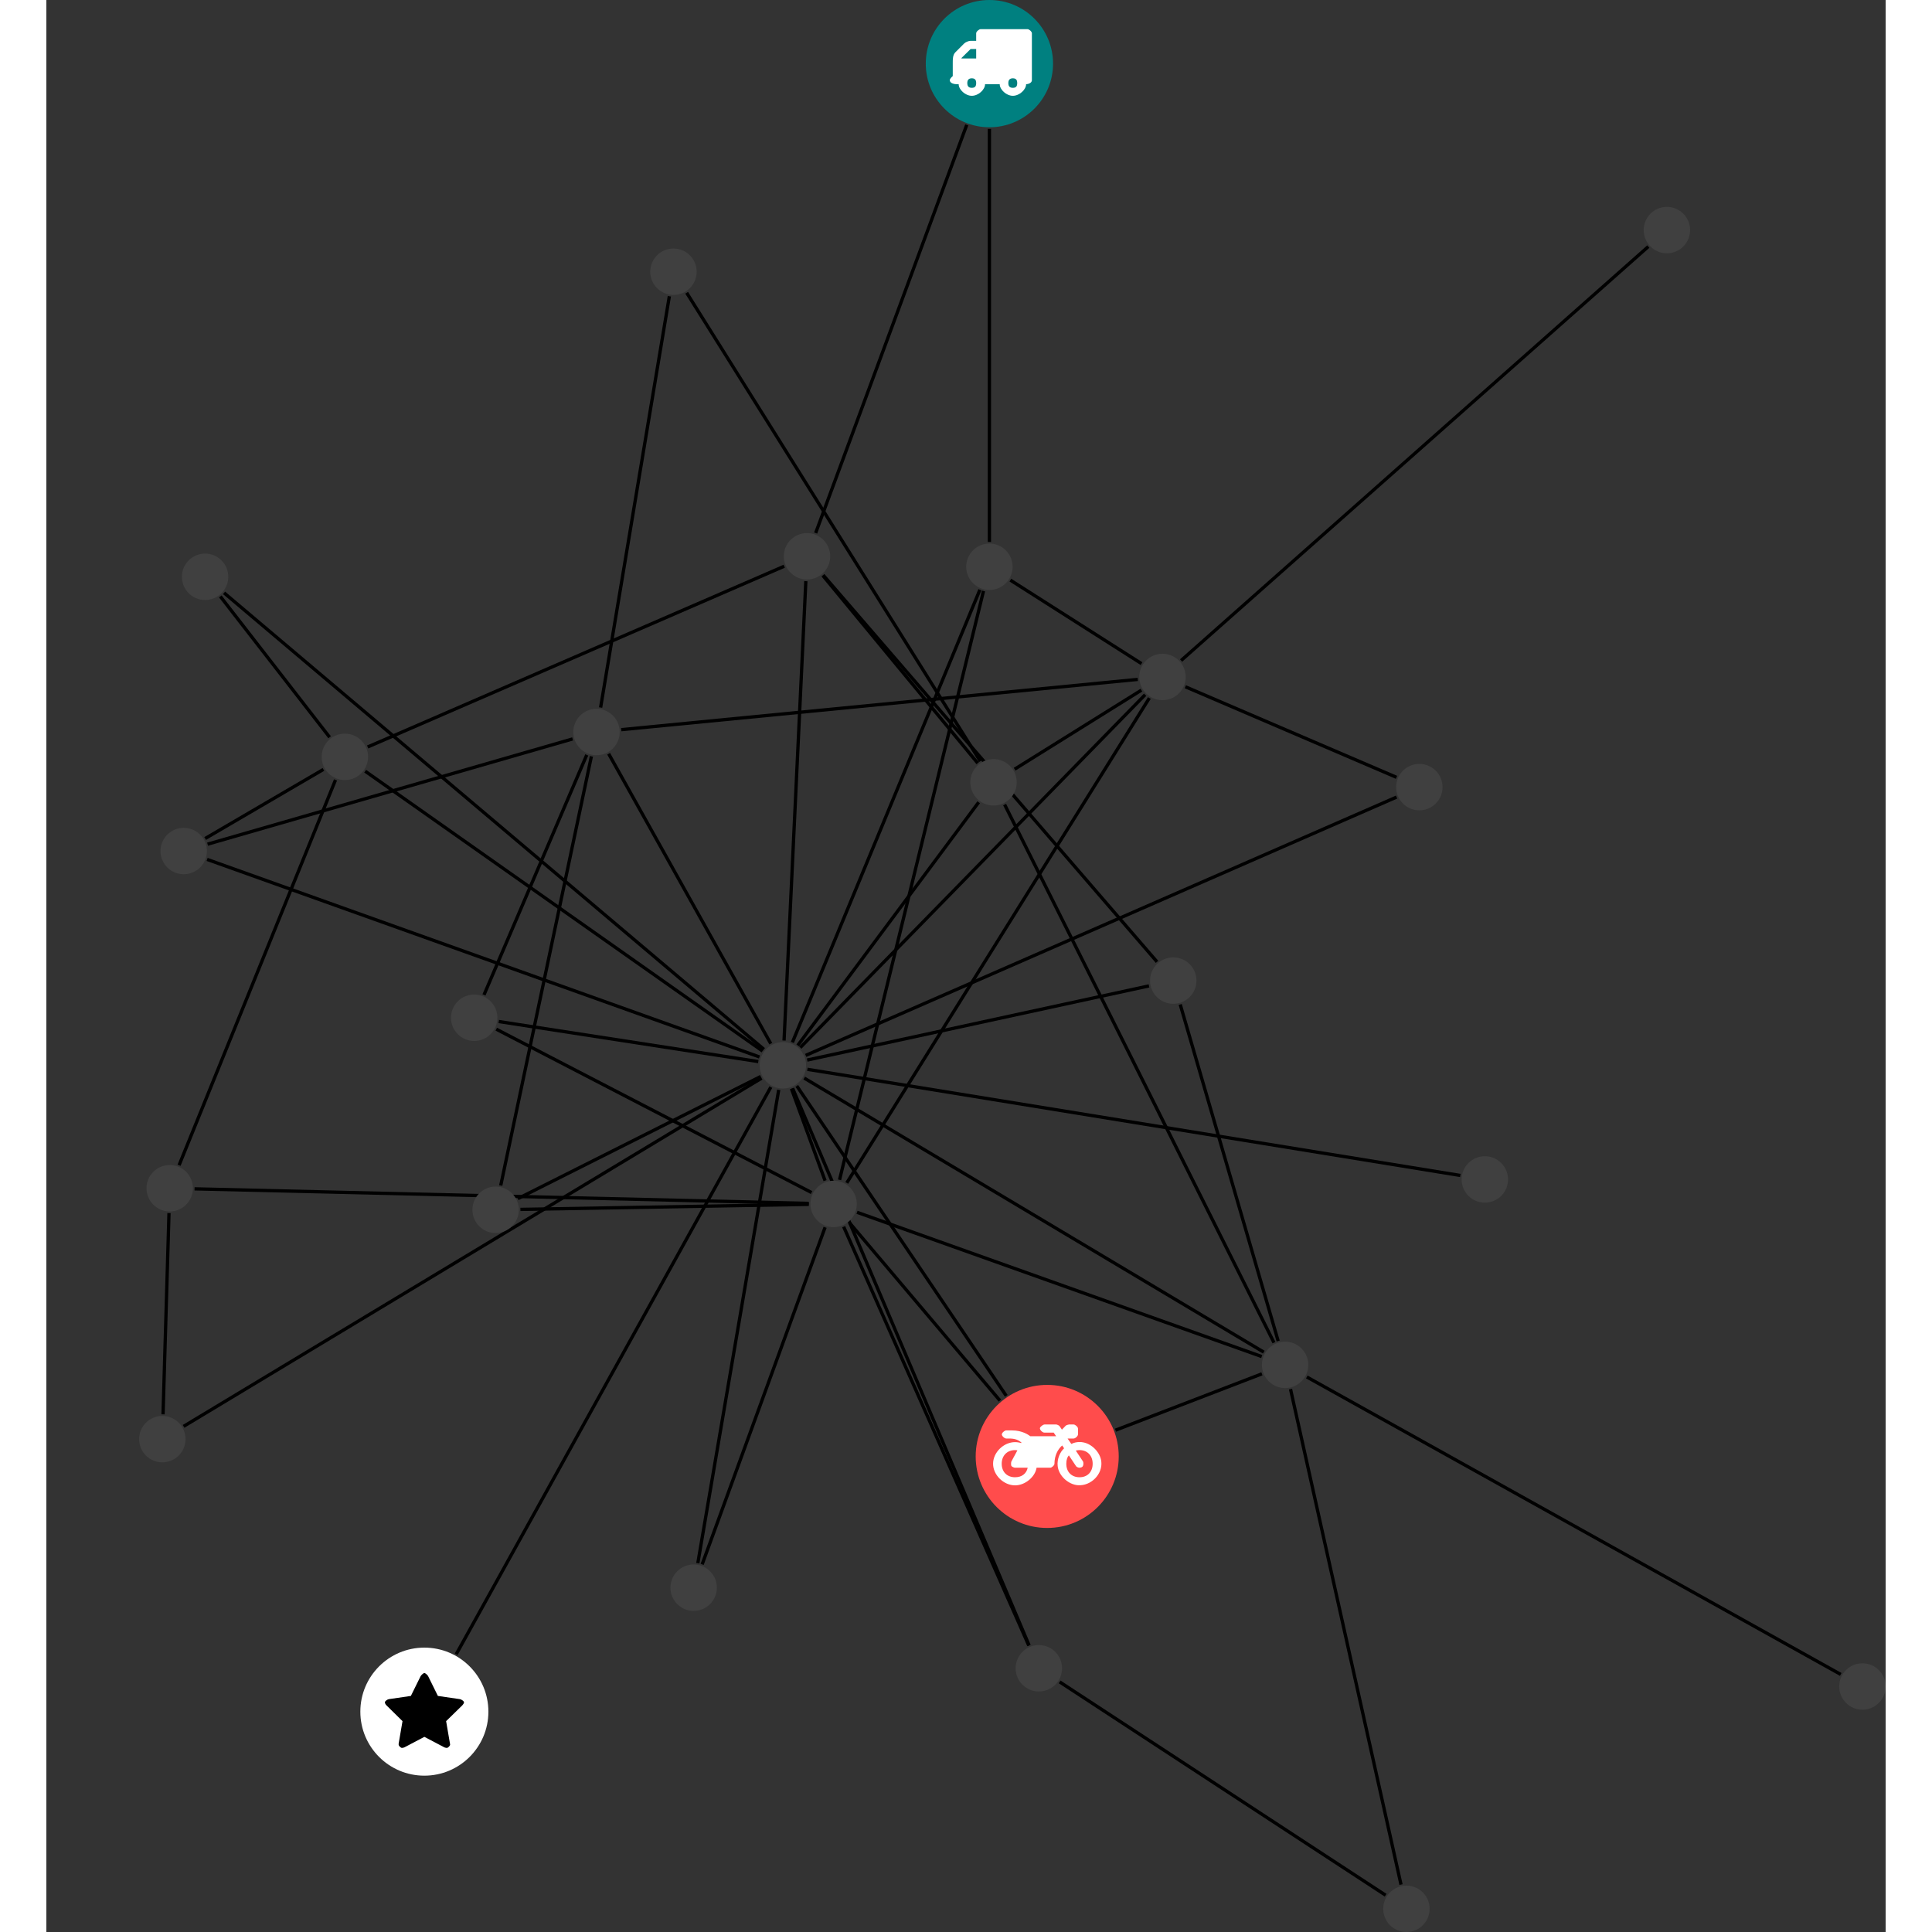 <?xml version="1.0" encoding="UTF-8"?>
<svg xmlns="http://www.w3.org/2000/svg" xmlns:xlink="http://www.w3.org/1999/xlink" width="234.631pt" height="234.631pt" viewBox="-11.263 0.000 223.368 234.631" version="1.1">
<rect x="-11.263" y="0.000" width="223.368" height="234.631" fill="#333333" stroke="none"/>
<defs>
<g>
<symbol overflow="visible" id="glyph0-0">
<path style="stroke:none;" d="M 1.422 -0.75 L 1.422 -7.922 L 3.562 -7.922 L 3.562 -0.891 L 1.422 -0.891 Z M 0.625 0 L 4.531 0 L 4.531 -8.812 L 0.438 -8.812 L 0.438 0 Z M 0.625 0 "/>
</symbol>
<symbol overflow="visible" id="glyph0-1">
<path style="stroke:none;" d="M 3.375 -0.844 C 3.375 -0.453 3.234 -0.266 2.844 -0.266 C 2.469 -0.266 2.297 -0.453 2.297 -0.844 C 2.297 -1.219 2.469 -1.422 2.844 -1.422 C 3.234 -1.422 3.375 -1.219 3.375 -0.844 Z M 1.594 -3.688 L 1.594 -3.859 C 1.594 -3.875 1.578 -3.875 1.594 -3.891 L 2.688 -4.969 C 2.703 -5 2.656 -4.984 2.688 -4.984 L 3.375 -4.984 L 3.375 -3.828 L 1.594 -3.828 Z M 8.359 -0.844 C 8.359 -0.453 8.219 -0.266 7.828 -0.266 C 7.453 -0.266 7.281 -0.453 7.281 -0.844 C 7.281 -1.219 7.453 -1.422 7.828 -1.422 C 8.219 -1.422 8.359 -1.219 8.359 -0.844 Z M 10.141 -6.891 C 10.141 -7.094 9.812 -7.391 9.609 -7.391 L 3.922 -7.391 C 3.719 -7.391 3.375 -7.094 3.375 -6.891 L 3.375 -5.969 L 2.672 -5.969 C 2.469 -5.969 2.078 -5.812 1.938 -5.672 L 0.844 -4.578 C 0.531 -4.266 0.531 -3.734 0.531 -3.328 L 0.531 -1.688 C 0.516 -1.688 0.172 -1.391 0.172 -1.203 C 0.172 -0.781 0.781 -0.703 1.062 -0.703 L 1.25 -0.703 C 1.25 -0.047 2.062 0.703 2.844 0.703 C 3.641 0.703 4.453 -0.047 4.453 -0.703 L 6.234 -0.703 C 6.234 -0.047 7.047 0.703 7.828 0.703 C 8.625 0.703 9.438 -0.047 9.438 -0.703 C 9.547 -0.703 10.141 -0.781 10.141 -1.203 Z M 10.141 -6.891 "/>
</symbol>
<symbol overflow="visible" id="glyph0-2">
<path style="stroke:none;" d="M 12.969 -2.906 C 12.844 -3.984 11.859 -5.016 10.781 -5.219 C 10.234 -5.328 9.703 -5.219 9.328 -5.031 L 8.875 -5.688 L 9.609 -5.688 C 9.812 -5.688 10.141 -5.984 10.141 -6.188 L 10.141 -6.891 C 10.141 -7.094 9.812 -7.391 9.609 -7.391 L 9.047 -7.391 C 8.969 -7.391 8.734 -7.312 8.656 -7.25 L 8.188 -6.766 L 7.891 -7.203 C 7.828 -7.281 7.594 -7.391 7.484 -7.391 L 6.078 -7.391 C 5.906 -7.391 5.547 -7.125 5.516 -6.953 C 5.484 -6.734 5.828 -6.406 6.047 -6.406 L 7.188 -6.406 L 7.484 -5.969 L 4.344 -5.969 C 4.141 -6.125 3.375 -6.672 2.141 -6.672 L 1.422 -6.672 C 1.219 -6.672 0.891 -6.375 0.891 -6.188 C 0.891 -5.984 1.219 -5.688 1.422 -5.688 L 1.781 -5.688 C 2.484 -5.688 2.906 -5.516 3.281 -5.188 L 3.25 -5.141 C 3.078 -5.188 2.797 -5.25 2.5 -5.25 C 1.109 -5.25 -0.172 -4 -0.172 -2.625 C -0.172 -1.25 1.109 0 2.5 0 C 3.75 0 4.953 -1.062 5.109 -2.141 L 6.766 -2.141 C 6.969 -2.141 7.281 -2.438 7.281 -2.625 C 7.281 -3.609 7.688 -4.391 8.219 -4.844 L 8.453 -4.5 C 7.969 -4.062 7.578 -3.203 7.672 -2.359 C 7.781 -1.172 8.969 -0.094 10.141 -0.016 C 11.703 0.094 13.156 -1.344 12.969 -2.906 Z M 2.5 -0.984 C 1.516 -0.984 0.875 -1.641 0.875 -2.625 C 0.875 -3.594 1.516 -4.281 2.5 -4.281 C 2.672 -4.281 2.844 -4.234 2.781 -4.25 L 2.047 -2.891 C 2 -2.781 2 -2.469 2.047 -2.359 C 2.125 -2.25 2.375 -2.141 2.5 -2.141 L 4.031 -2.141 C 3.891 -1.453 3.344 -0.984 2.5 -0.984 Z M 10.328 -0.984 C 9.344 -0.984 8.719 -1.641 8.719 -2.625 C 8.719 -3.109 8.859 -3.469 9.031 -3.641 L 9.906 -2.328 C 9.969 -2.219 10.203 -2.141 10.328 -2.141 C 10.391 -2.141 10.594 -2.188 10.641 -2.234 C 10.812 -2.344 10.844 -2.75 10.734 -2.922 L 9.875 -4.219 C 9.859 -4.219 10.094 -4.281 10.328 -4.281 C 11.297 -4.281 11.922 -3.594 11.922 -2.625 C 11.922 -1.641 11.297 -0.984 10.328 -0.984 Z M 10.328 -0.984 "/>
</symbol>
<symbol overflow="visible" id="glyph0-3">
<path style="stroke:none;" d="M 9.438 -5.078 C 9.438 -5.25 9.078 -5.453 8.938 -5.469 L 6.266 -5.859 L 5.078 -8.266 C 5.031 -8.375 4.75 -8.641 4.625 -8.641 C 4.5 -8.641 4.234 -8.375 4.172 -8.266 L 2.984 -5.859 L 0.312 -5.469 C 0.172 -5.453 -0.172 -5.25 -0.172 -5.078 C -0.172 -4.969 -0.062 -4.781 0.016 -4.719 L 1.969 -2.797 L 1.5 -0.062 C 1.5 -0.016 1.5 0.016 1.5 0.047 C 1.5 0.203 1.75 0.453 1.906 0.453 C 1.984 0.453 2.188 0.406 2.25 0.359 L 4.625 -0.891 L 7 0.359 C 7.062 0.406 7.266 0.453 7.344 0.453 C 7.5 0.453 7.75 0.203 7.75 0.047 C 7.75 0.016 7.75 -0.016 7.734 -0.062 L 7.266 -2.797 L 9.234 -4.719 C 9.297 -4.781 9.438 -4.969 9.438 -5.078 Z M 9.438 -5.078 "/>
</symbol>
</g>
<clipPath id="clip1">
  <path d="M 106 198 L 158 198 L 158 234.633 L 106 234.633 Z M 106 198 "/>
</clipPath>
<clipPath id="clip2">
  <path d="M 134 163 L 159 163 L 159 234.633 L 134 234.633 Z M 134 163 "/>
</clipPath>
<clipPath id="clip3">
  <path d="M 136 161 L 212.105 161 L 212.105 209 L 136 209 Z M 136 161 "/>
</clipPath>
<clipPath id="clip4">
  <path d="M 151 228 L 157 228 L 157 234.633 L 151 234.633 Z M 151 228 "/>
</clipPath>
<clipPath id="clip5">
  <path d="M 206 201 L 212.105 201 L 212.105 208 L 206 208 Z M 206 201 "/>
</clipPath>
</defs>
<g id="surface1">
<path style="fill:none;stroke-width:0.399;stroke-linecap:butt;stroke-linejoin:miter;stroke:rgb(0%,0%,0%);stroke-opacity:1;stroke-miterlimit:10;" d="M 0.002 -7.927 L 0.002 -58.087 " transform="matrix(1,0,0,-1,103.264,7.729)"/>
<path style="fill:none;stroke-width:0.399;stroke-linecap:butt;stroke-linejoin:miter;stroke:rgb(0%,0%,0%);stroke-opacity:1;stroke-miterlimit:10;" d="M -2.752 -7.435 L -21.104 -57.005 " transform="matrix(1,0,0,-1,103.264,7.729)"/>
<g clip-path="url(#clip1)" clip-rule="nonzero">
<path style="fill:none;stroke-width:0.399;stroke-linecap:butt;stroke-linejoin:miter;stroke:rgb(0%,0%,0%);stroke-opacity:1;stroke-miterlimit:10;" d="M 48.119 -222.435 L 8.529 -196.529 " transform="matrix(1,0,0,-1,103.264,7.729)"/>
</g>
<g clip-path="url(#clip2)" clip-rule="nonzero">
<path style="fill:none;stroke-width:0.399;stroke-linecap:butt;stroke-linejoin:miter;stroke:rgb(0%,0%,0%);stroke-opacity:1;stroke-miterlimit:10;" d="M 49.986 -221.142 L 36.568 -160.974 " transform="matrix(1,0,0,-1,103.264,7.729)"/>
</g>
<g clip-path="url(#clip3)" clip-rule="nonzero">
<path style="fill:none;stroke-width:0.399;stroke-linecap:butt;stroke-linejoin:miter;stroke:rgb(0%,0%,0%);stroke-opacity:1;stroke-miterlimit:10;" d="M 103.388 -195.619 L 38.548 -159.498 " transform="matrix(1,0,0,-1,103.264,7.729)"/>
</g>
<path style="fill:none;stroke-width:0.399;stroke-linecap:butt;stroke-linejoin:miter;stroke:rgb(0%,0%,0%);stroke-opacity:1;stroke-miterlimit:10;" d="M 15.314 -165.958 L 33.095 -159.115 " transform="matrix(1,0,0,-1,103.264,7.729)"/>
<path style="fill:none;stroke-width:0.399;stroke-linecap:butt;stroke-linejoin:miter;stroke:rgb(0%,0%,0%);stroke-opacity:1;stroke-miterlimit:10;" d="M 1.279 -162.365 L -16.971 -140.791 " transform="matrix(1,0,0,-1,103.264,7.729)"/>
<path style="fill:none;stroke-width:0.399;stroke-linecap:butt;stroke-linejoin:miter;stroke:rgb(0%,0%,0%);stroke-opacity:1;stroke-miterlimit:10;" d="M 2.045 -161.787 L -23.393 -124.15 " transform="matrix(1,0,0,-1,103.264,7.729)"/>
<path style="fill:none;stroke-width:0.399;stroke-linecap:butt;stroke-linejoin:miter;stroke:rgb(0%,0%,0%);stroke-opacity:1;stroke-miterlimit:10;" d="M -95.244 -94.103 L -80.881 -85.712 " transform="matrix(1,0,0,-1,103.264,7.729)"/>
<path style="fill:none;stroke-width:0.399;stroke-linecap:butt;stroke-linejoin:miter;stroke:rgb(0%,0%,0%);stroke-opacity:1;stroke-miterlimit:10;" d="M -94.948 -94.791 L -50.616 -82.009 " transform="matrix(1,0,0,-1,103.264,7.729)"/>
<path style="fill:none;stroke-width:0.399;stroke-linecap:butt;stroke-linejoin:miter;stroke:rgb(0%,0%,0%);stroke-opacity:1;stroke-miterlimit:10;" d="M -95.006 -96.642 L -27.924 -120.634 " transform="matrix(1,0,0,-1,103.264,7.729)"/>
<path style="fill:none;stroke-width:0.399;stroke-linecap:butt;stroke-linejoin:miter;stroke:rgb(0%,0%,0%);stroke-opacity:1;stroke-miterlimit:10;" d="M 57.189 -135.025 L -22.104 -122.134 " transform="matrix(1,0,0,-1,103.264,7.729)"/>
<path style="fill:none;stroke-width:0.399;stroke-linecap:butt;stroke-linejoin:miter;stroke:rgb(0%,0%,0%);stroke-opacity:1;stroke-miterlimit:10;" d="M -38.869 -28.248 L -47.217 -78.197 " transform="matrix(1,0,0,-1,103.264,7.729)"/>
<path style="fill:none;stroke-width:0.399;stroke-linecap:butt;stroke-linejoin:miter;stroke:rgb(0%,0%,0%);stroke-opacity:1;stroke-miterlimit:10;" d="M -36.768 -27.826 L -1.104 -84.724 " transform="matrix(1,0,0,-1,103.264,7.729)"/>
<path style="fill:none;stroke-width:0.399;stroke-linecap:butt;stroke-linejoin:miter;stroke:rgb(0%,0%,0%);stroke-opacity:1;stroke-miterlimit:10;" d="M -64.756 -193.169 L -26.545 -124.291 " transform="matrix(1,0,0,-1,103.264,7.729)"/>
<path style="fill:none;stroke-width:0.399;stroke-linecap:butt;stroke-linejoin:miter;stroke:rgb(0%,0%,0%);stroke-opacity:1;stroke-miterlimit:10;" d="M -80.127 -81.806 L -93.401 -64.705 " transform="matrix(1,0,0,-1,103.264,7.729)"/>
<path style="fill:none;stroke-width:0.399;stroke-linecap:butt;stroke-linejoin:miter;stroke:rgb(0%,0%,0%);stroke-opacity:1;stroke-miterlimit:10;" d="M -75.506 -82.986 L -24.92 -61.037 " transform="matrix(1,0,0,-1,103.264,7.729)"/>
<path style="fill:none;stroke-width:0.399;stroke-linecap:butt;stroke-linejoin:miter;stroke:rgb(0%,0%,0%);stroke-opacity:1;stroke-miterlimit:10;" d="M -79.412 -86.986 L -98.412 -133.783 " transform="matrix(1,0,0,-1,103.264,7.729)"/>
<path style="fill:none;stroke-width:0.399;stroke-linecap:butt;stroke-linejoin:miter;stroke:rgb(0%,0%,0%);stroke-opacity:1;stroke-miterlimit:10;" d="M -75.811 -85.927 L -27.549 -119.916 " transform="matrix(1,0,0,-1,103.264,7.729)"/>
<path style="fill:none;stroke-width:0.399;stroke-linecap:butt;stroke-linejoin:miter;stroke:rgb(0%,0%,0%);stroke-opacity:1;stroke-miterlimit:10;" d="M 4.783 -192.115 L -17.701 -141.248 " transform="matrix(1,0,0,-1,103.264,7.729)"/>
<path style="fill:none;stroke-width:0.399;stroke-linecap:butt;stroke-linejoin:miter;stroke:rgb(0%,0%,0%);stroke-opacity:1;stroke-miterlimit:10;" d="M 4.826 -192.099 L -23.901 -124.431 " transform="matrix(1,0,0,-1,103.264,7.729)"/>
<path style="fill:none;stroke-width:0.399;stroke-linecap:butt;stroke-linejoin:miter;stroke:rgb(0%,0%,0%);stroke-opacity:1;stroke-miterlimit:10;" d="M -34.885 -182.255 L -19.955 -141.322 " transform="matrix(1,0,0,-1,103.264,7.729)"/>
<path style="fill:none;stroke-width:0.399;stroke-linecap:butt;stroke-linejoin:miter;stroke:rgb(0%,0%,0%);stroke-opacity:1;stroke-miterlimit:10;" d="M -35.412 -182.115 L -25.588 -124.626 " transform="matrix(1,0,0,-1,103.264,7.729)"/>
<path style="fill:none;stroke-width:0.399;stroke-linecap:butt;stroke-linejoin:miter;stroke:rgb(0%,0%,0%);stroke-opacity:1;stroke-miterlimit:10;" d="M 20.357 -109.08 L -20.182 -62.119 " transform="matrix(1,0,0,-1,103.264,7.729)"/>
<path style="fill:none;stroke-width:0.399;stroke-linecap:butt;stroke-linejoin:miter;stroke:rgb(0%,0%,0%);stroke-opacity:1;stroke-miterlimit:10;" d="M 23.174 -114.259 L 35.068 -155.13 " transform="matrix(1,0,0,-1,103.264,7.729)"/>
<path style="fill:none;stroke-width:0.399;stroke-linecap:butt;stroke-linejoin:miter;stroke:rgb(0%,0%,0%);stroke-opacity:1;stroke-miterlimit:10;" d="M 19.381 -112.001 L -22.131 -121.009 " transform="matrix(1,0,0,-1,103.264,7.729)"/>
<path style="fill:none;stroke-width:0.399;stroke-linecap:butt;stroke-linejoin:miter;stroke:rgb(0%,0%,0%);stroke-opacity:1;stroke-miterlimit:10;" d="M 49.439 -86.673 L 23.795 -75.673 " transform="matrix(1,0,0,-1,103.264,7.729)"/>
<path style="fill:none;stroke-width:0.399;stroke-linecap:butt;stroke-linejoin:miter;stroke:rgb(0%,0%,0%);stroke-opacity:1;stroke-miterlimit:10;" d="M 49.447 -89.072 L -22.315 -120.443 " transform="matrix(1,0,0,-1,103.264,7.729)"/>
<path style="fill:none;stroke-width:0.399;stroke-linecap:butt;stroke-linejoin:miter;stroke:rgb(0%,0%,0%);stroke-opacity:1;stroke-miterlimit:10;" d="M -61.381 -113.095 L -48.901 -83.951 " transform="matrix(1,0,0,-1,103.264,7.729)"/>
<path style="fill:none;stroke-width:0.399;stroke-linecap:butt;stroke-linejoin:miter;stroke:rgb(0%,0%,0%);stroke-opacity:1;stroke-miterlimit:10;" d="M -59.889 -117.259 L -21.6 -137.099 " transform="matrix(1,0,0,-1,103.264,7.729)"/>
<path style="fill:none;stroke-width:0.399;stroke-linecap:butt;stroke-linejoin:miter;stroke:rgb(0%,0%,0%);stroke-opacity:1;stroke-miterlimit:10;" d="M -59.588 -116.33 L -28.065 -121.193 " transform="matrix(1,0,0,-1,103.264,7.729)"/>
<path style="fill:none;stroke-width:0.399;stroke-linecap:butt;stroke-linejoin:miter;stroke:rgb(0%,0%,0%);stroke-opacity:1;stroke-miterlimit:10;" d="M 2.545 -62.724 L 18.474 -72.865 " transform="matrix(1,0,0,-1,103.264,7.729)"/>
<path style="fill:none;stroke-width:0.399;stroke-linecap:butt;stroke-linejoin:miter;stroke:rgb(0%,0%,0%);stroke-opacity:1;stroke-miterlimit:10;" d="M -0.717 -64.037 L -18.201 -135.556 " transform="matrix(1,0,0,-1,103.264,7.729)"/>
<path style="fill:none;stroke-width:0.399;stroke-linecap:butt;stroke-linejoin:miter;stroke:rgb(0%,0%,0%);stroke-opacity:1;stroke-miterlimit:10;" d="M -1.155 -63.892 L -23.928 -118.865 " transform="matrix(1,0,0,-1,103.264,7.729)"/>
<path style="fill:none;stroke-width:0.399;stroke-linecap:butt;stroke-linejoin:miter;stroke:rgb(0%,0%,0%);stroke-opacity:1;stroke-miterlimit:10;" d="M -100.358 -164.033 L -99.635 -139.595 " transform="matrix(1,0,0,-1,103.264,7.729)"/>
<path style="fill:none;stroke-width:0.399;stroke-linecap:butt;stroke-linejoin:miter;stroke:rgb(0%,0%,0%);stroke-opacity:1;stroke-miterlimit:10;" d="M -97.862 -165.494 L -27.666 -123.209 " transform="matrix(1,0,0,-1,103.264,7.729)"/>
<path style="fill:none;stroke-width:0.399;stroke-linecap:butt;stroke-linejoin:miter;stroke:rgb(0%,0%,0%);stroke-opacity:1;stroke-miterlimit:10;" d="M -92.948 -64.271 L -27.385 -119.705 " transform="matrix(1,0,0,-1,103.264,7.729)"/>
<path style="fill:none;stroke-width:0.399;stroke-linecap:butt;stroke-linejoin:miter;stroke:rgb(0%,0%,0%);stroke-opacity:1;stroke-miterlimit:10;" d="M -20.233 -62.162 L -1.42 -84.955 " transform="matrix(1,0,0,-1,103.264,7.729)"/>
<path style="fill:none;stroke-width:0.399;stroke-linecap:butt;stroke-linejoin:miter;stroke:rgb(0%,0%,0%);stroke-opacity:1;stroke-miterlimit:10;" d="M -22.295 -62.849 L -24.94 -118.638 " transform="matrix(1,0,0,-1,103.264,7.729)"/>
<path style="fill:none;stroke-width:0.399;stroke-linecap:butt;stroke-linejoin:miter;stroke:rgb(0%,0%,0%);stroke-opacity:1;stroke-miterlimit:10;" d="M -96.53 -136.65 L -21.936 -138.416 " transform="matrix(1,0,0,-1,103.264,7.729)"/>
<path style="fill:none;stroke-width:0.399;stroke-linecap:butt;stroke-linejoin:miter;stroke:rgb(0%,0%,0%);stroke-opacity:1;stroke-miterlimit:10;" d="M -48.338 -84.126 L -59.346 -136.244 " transform="matrix(1,0,0,-1,103.264,7.729)"/>
<path style="fill:none;stroke-width:0.399;stroke-linecap:butt;stroke-linejoin:miter;stroke:rgb(0%,0%,0%);stroke-opacity:1;stroke-miterlimit:10;" d="M -44.709 -80.884 L 18.017 -74.779 " transform="matrix(1,0,0,-1,103.264,7.729)"/>
<path style="fill:none;stroke-width:0.399;stroke-linecap:butt;stroke-linejoin:miter;stroke:rgb(0%,0%,0%);stroke-opacity:1;stroke-miterlimit:10;" d="M -46.241 -83.81 L -26.553 -119.017 " transform="matrix(1,0,0,-1,103.264,7.729)"/>
<path style="fill:none;stroke-width:0.399;stroke-linecap:butt;stroke-linejoin:miter;stroke:rgb(0%,0%,0%);stroke-opacity:1;stroke-miterlimit:10;" d="M 80.021 -22.216 L 23.279 -72.486 " transform="matrix(1,0,0,-1,103.264,7.729)"/>
<path style="fill:none;stroke-width:0.399;stroke-linecap:butt;stroke-linejoin:miter;stroke:rgb(0%,0%,0%);stroke-opacity:1;stroke-miterlimit:10;" d="M 1.849 -89.982 L 34.56 -155.33 " transform="matrix(1,0,0,-1,103.264,7.729)"/>
<path style="fill:none;stroke-width:0.399;stroke-linecap:butt;stroke-linejoin:miter;stroke:rgb(0%,0%,0%);stroke-opacity:1;stroke-miterlimit:10;" d="M 3.06 -85.685 L 18.459 -76.084 " transform="matrix(1,0,0,-1,103.264,7.729)"/>
<path style="fill:none;stroke-width:0.399;stroke-linecap:butt;stroke-linejoin:miter;stroke:rgb(0%,0%,0%);stroke-opacity:1;stroke-miterlimit:10;" d="M -1.303 -89.701 L -23.28 -119.232 " transform="matrix(1,0,0,-1,103.264,7.729)"/>
<path style="fill:none;stroke-width:0.399;stroke-linecap:butt;stroke-linejoin:miter;stroke:rgb(0%,0%,0%);stroke-opacity:1;stroke-miterlimit:10;" d="M -56.955 -139.146 L -21.936 -138.537 " transform="matrix(1,0,0,-1,103.264,7.729)"/>
<path style="fill:none;stroke-width:0.399;stroke-linecap:butt;stroke-linejoin:miter;stroke:rgb(0%,0%,0%);stroke-opacity:1;stroke-miterlimit:10;" d="M -57.276 -137.841 L -27.776 -123.005 " transform="matrix(1,0,0,-1,103.264,7.729)"/>
<path style="fill:none;stroke-width:0.399;stroke-linecap:butt;stroke-linejoin:miter;stroke:rgb(0%,0%,0%);stroke-opacity:1;stroke-miterlimit:10;" d="M 33.072 -157.017 L -16.076 -139.498 " transform="matrix(1,0,0,-1,103.264,7.729)"/>
<path style="fill:none;stroke-width:0.399;stroke-linecap:butt;stroke-linejoin:miter;stroke:rgb(0%,0%,0%);stroke-opacity:1;stroke-miterlimit:10;" d="M 33.322 -156.482 L -22.491 -123.197 " transform="matrix(1,0,0,-1,103.264,7.729)"/>
<path style="fill:none;stroke-width:0.399;stroke-linecap:butt;stroke-linejoin:miter;stroke:rgb(0%,0%,0%);stroke-opacity:1;stroke-miterlimit:10;" d="M 19.424 -77.044 L -17.323 -135.927 " transform="matrix(1,0,0,-1,103.264,7.729)"/>
<path style="fill:none;stroke-width:0.399;stroke-linecap:butt;stroke-linejoin:miter;stroke:rgb(0%,0%,0%);stroke-opacity:1;stroke-miterlimit:10;" d="M 18.912 -76.642 L -22.971 -119.494 " transform="matrix(1,0,0,-1,103.264,7.729)"/>
<path style="fill:none;stroke-width:0.399;stroke-linecap:butt;stroke-linejoin:miter;stroke:rgb(0%,0%,0%);stroke-opacity:1;stroke-miterlimit:10;" d="M -19.959 -135.654 L -24.045 -124.486 " transform="matrix(1,0,0,-1,103.264,7.729)"/>
<path style=" stroke:none;fill-rule:nonzero;fill:rgb(0%,50%,50%);fill-opacity:1;" d="M 110.992 7.73 C 110.992 3.461 107.531 0 103.266 0 C 98.996 0 95.535 3.461 95.535 7.73 C 95.535 11.996 98.996 15.457 103.266 15.457 C 107.531 15.457 110.992 11.996 110.992 7.73 Z M 110.992 7.73 "/>
<g style="fill:rgb(100%,100%,100%);fill-opacity:1;">
  <use xlink:href="#glyph0-1" x="98.282" y="10.932"/>
</g>
<g clip-path="url(#clip4)" clip-rule="nonzero">
<path style=" stroke:none;fill-rule:nonzero;fill:rgb(25%,25%,25%);fill-opacity:1;" d="M 156.727 231.812 C 156.727 230.258 155.465 228.996 153.906 228.996 C 152.352 228.996 151.09 230.258 151.09 231.812 C 151.09 233.371 152.352 234.633 153.906 234.633 C 155.465 234.633 156.727 233.371 156.727 231.812 Z M 156.727 231.812 "/>
</g>
<g clip-path="url(#clip5)" clip-rule="nonzero">
<path style=" stroke:none;fill-rule:nonzero;fill:rgb(25%,25%,25%);fill-opacity:1;" d="M 212.105 204.812 C 212.105 203.258 210.844 201.996 209.285 201.996 C 207.73 201.996 206.469 203.258 206.469 204.812 C 206.469 206.371 207.73 207.633 209.285 207.633 C 210.844 207.633 212.105 206.371 212.105 204.812 Z M 212.105 204.812 "/>
</g>
<path style=" stroke:none;fill-rule:nonzero;fill:rgb(100%,29.999%,29.999%);fill-opacity:1;" d="M 118.969 176.875 C 118.969 172.078 115.082 168.188 110.281 168.188 C 105.484 168.188 101.598 172.078 101.598 176.875 C 101.598 181.672 105.484 185.562 110.281 185.562 C 115.082 185.562 118.969 181.672 118.969 176.875 Z M 118.969 176.875 "/>
<g style="fill:rgb(100%,100%,100%);fill-opacity:1;">
  <use xlink:href="#glyph0-2" x="103.882" y="180.388"/>
</g>
<path style=" stroke:none;fill-rule:nonzero;fill:rgb(25%,25%,25%);fill-opacity:1;" d="M 8.234 103.355 C 8.234 101.797 6.973 100.535 5.418 100.535 C 3.859 100.535 2.598 101.797 2.598 103.355 C 2.598 104.91 3.859 106.172 5.418 106.172 C 6.973 106.172 8.234 104.91 8.234 103.355 Z M 8.234 103.355 "/>
<path style=" stroke:none;fill-rule:nonzero;fill:rgb(25%,25%,25%);fill-opacity:1;" d="M 166.25 143.238 C 166.25 141.68 164.988 140.418 163.434 140.418 C 161.875 140.418 160.613 141.68 160.613 143.238 C 160.613 144.793 161.875 146.055 163.434 146.055 C 164.988 146.055 166.25 144.793 166.25 143.238 Z M 166.25 143.238 "/>
<path style=" stroke:none;fill-rule:nonzero;fill:rgb(25%,25%,25%);fill-opacity:1;" d="M 67.711 32.996 C 67.711 31.441 66.449 30.18 64.891 30.18 C 63.336 30.18 62.074 31.441 62.074 32.996 C 62.074 34.555 63.336 35.816 64.891 35.816 C 66.449 35.816 67.711 34.555 67.711 32.996 Z M 67.711 32.996 "/>
<path style=" stroke:none;fill-rule:nonzero;fill:rgb(100%,100%,100%);fill-opacity:1;" d="M 42.418 207.871 C 42.418 203.578 38.934 200.094 34.641 200.094 C 30.348 200.094 26.867 203.578 26.867 207.871 C 26.867 212.164 30.348 215.645 34.641 215.645 C 38.934 215.645 42.418 212.164 42.418 207.871 Z M 42.418 207.871 "/>
<g style="fill:rgb(0%,0%,0%);fill-opacity:1;">
  <use xlink:href="#glyph0-3" x="30.019" y="211.821"/>
</g>
<path style=" stroke:none;fill-rule:nonzero;fill:rgb(25%,25%,25%);fill-opacity:1;" d="M 27.805 91.914 C 27.805 90.359 26.543 89.098 24.988 89.098 C 23.43 89.098 22.172 90.359 22.172 91.914 C 22.172 93.473 23.43 94.734 24.988 94.734 C 26.543 94.734 27.805 93.473 27.805 91.914 Z M 27.805 91.914 "/>
<path style=" stroke:none;fill-rule:nonzero;fill:rgb(25%,25%,25%);fill-opacity:1;" d="M 112.086 202.602 C 112.086 201.047 110.824 199.785 109.27 199.785 C 107.711 199.785 106.449 201.047 106.449 202.602 C 106.449 204.16 107.711 205.422 109.27 205.422 C 110.824 205.422 112.086 204.16 112.086 202.602 Z M 112.086 202.602 "/>
<path style=" stroke:none;fill-rule:nonzero;fill:rgb(25%,25%,25%);fill-opacity:1;" d="M 70.164 192.816 C 70.164 191.258 68.902 189.996 67.344 189.996 C 65.789 189.996 64.527 191.258 64.527 192.816 C 64.527 194.371 65.789 195.633 67.344 195.633 C 68.902 195.633 70.164 194.371 70.164 192.816 Z M 70.164 192.816 "/>
<path style=" stroke:none;fill-rule:nonzero;fill:rgb(25%,25%,25%);fill-opacity:1;" d="M 128.41 119.09 C 128.41 117.531 127.148 116.27 125.594 116.27 C 124.035 116.27 122.773 117.531 122.773 119.09 C 122.773 120.645 124.035 121.906 125.594 121.906 C 127.148 121.906 128.41 120.645 128.41 119.09 Z M 128.41 119.09 "/>
<path style=" stroke:none;fill-rule:nonzero;fill:rgb(25%,25%,25%);fill-opacity:1;" d="M 158.297 95.594 C 158.297 94.035 157.035 92.773 155.477 92.773 C 153.922 92.773 152.66 94.035 152.66 95.594 C 152.66 97.148 153.922 98.41 155.477 98.41 C 157.035 98.41 158.297 97.148 158.297 95.594 Z M 158.297 95.594 "/>
<path style=" stroke:none;fill-rule:nonzero;fill:rgb(25%,25%,25%);fill-opacity:1;" d="M 43.512 123.598 C 43.512 122.043 42.25 120.781 40.695 120.781 C 39.137 120.781 37.875 122.043 37.875 123.598 C 37.875 125.156 39.137 126.418 40.695 126.418 C 42.25 126.418 43.512 125.156 43.512 123.598 Z M 43.512 123.598 "/>
<path style=" stroke:none;fill-rule:nonzero;fill:rgb(25%,25%,25%);fill-opacity:1;" d="M 106.082 68.832 C 106.082 67.273 104.82 66.012 103.266 66.012 C 101.707 66.012 100.445 67.273 100.445 68.832 C 100.445 70.387 101.707 71.648 103.266 71.648 C 104.82 71.648 106.082 70.387 106.082 68.832 Z M 106.082 68.832 "/>
<path style=" stroke:none;fill-rule:nonzero;fill:rgb(25%,25%,25%);fill-opacity:1;" d="M 5.637 174.777 C 5.637 173.219 4.375 171.957 2.816 171.957 C 1.262 171.957 0 173.219 0 174.777 C 0 176.332 1.262 177.594 2.816 177.594 C 4.375 177.594 5.637 176.332 5.637 174.777 Z M 5.637 174.777 "/>
<path style=" stroke:none;fill-rule:nonzero;fill:rgb(25%,25%,25%);fill-opacity:1;" d="M 10.828 70.051 C 10.828 68.492 9.57 67.23 8.012 67.23 C 6.457 67.23 5.195 68.492 5.195 70.051 C 5.195 71.605 6.457 72.867 8.012 72.867 C 9.57 72.867 10.828 71.605 10.828 70.051 Z M 10.828 70.051 "/>
<path style=" stroke:none;fill-rule:nonzero;fill:rgb(25%,25%,25%);fill-opacity:1;" d="M 83.93 67.562 C 83.93 66.004 82.668 64.742 81.109 64.742 C 79.555 64.742 78.293 66.004 78.293 67.562 C 78.293 69.117 79.555 70.379 81.109 70.379 C 82.668 70.379 83.93 69.117 83.93 67.562 Z M 83.93 67.562 "/>
<path style=" stroke:none;fill-rule:nonzero;fill:rgb(25%,25%,25%);fill-opacity:1;" d="M 6.535 144.305 C 6.535 142.75 5.273 141.488 3.719 141.488 C 2.16 141.488 0.898 142.75 0.898 144.305 C 0.898 145.863 2.16 147.125 3.719 147.125 C 5.273 147.125 6.535 145.863 6.535 144.305 Z M 6.535 144.305 "/>
<path style=" stroke:none;fill-rule:nonzero;fill:rgb(25%,25%,25%);fill-opacity:1;" d="M 58.367 88.902 C 58.367 87.344 57.105 86.082 55.551 86.082 C 53.992 86.082 52.73 87.344 52.73 88.902 C 52.73 90.457 53.992 91.719 55.551 91.719 C 57.105 91.719 58.367 90.457 58.367 88.902 Z M 58.367 88.902 "/>
<path style=" stroke:none;fill-rule:nonzero;fill:rgb(25%,25%,25%);fill-opacity:1;" d="M 188.359 27.941 C 188.359 26.387 187.098 25.125 185.539 25.125 C 183.984 25.125 182.723 26.387 182.723 27.941 C 182.723 29.5 183.984 30.762 185.539 30.762 C 187.098 30.762 188.359 29.5 188.359 27.941 Z M 188.359 27.941 "/>
<path style=" stroke:none;fill-rule:nonzero;fill:rgb(25%,25%,25%);fill-opacity:1;" d="M 106.582 95.008 C 106.582 93.453 105.32 92.191 103.766 92.191 C 102.207 92.191 100.945 93.453 100.945 95.008 C 100.945 96.566 102.207 97.828 103.766 97.828 C 105.32 97.828 106.582 96.566 106.582 95.008 Z M 106.582 95.008 "/>
<path style=" stroke:none;fill-rule:nonzero;fill:rgb(25%,25%,25%);fill-opacity:1;" d="M 46.113 146.922 C 46.113 145.367 44.852 144.105 43.293 144.105 C 41.738 144.105 40.477 145.367 40.477 146.922 C 40.477 148.48 41.738 149.742 43.293 149.742 C 44.852 149.742 46.113 148.48 46.113 146.922 Z M 46.113 146.922 "/>
<path style=" stroke:none;fill-rule:nonzero;fill:rgb(25%,25%,25%);fill-opacity:1;" d="M 141.992 165.758 C 141.992 164.199 140.73 162.938 139.176 162.938 C 137.621 162.938 136.359 164.199 136.359 165.758 C 136.359 167.312 137.621 168.574 139.176 168.574 C 140.73 168.574 141.992 167.312 141.992 165.758 Z M 141.992 165.758 "/>
<path style=" stroke:none;fill-rule:nonzero;fill:rgb(25%,25%,25%);fill-opacity:1;" d="M 127.102 82.215 C 127.102 80.656 125.84 79.395 124.281 79.395 C 122.727 79.395 121.465 80.656 121.465 82.215 C 121.465 83.77 122.727 85.031 124.281 85.031 C 125.84 85.031 127.102 83.77 127.102 82.215 Z M 127.102 82.215 "/>
<path style=" stroke:none;fill-rule:nonzero;fill:rgb(25%,25%,25%);fill-opacity:1;" d="M 87.16 146.215 C 87.16 144.656 85.898 143.395 84.344 143.395 C 82.789 143.395 81.527 144.656 81.527 146.215 C 81.527 147.77 82.789 149.031 84.344 149.031 C 85.898 149.031 87.16 147.77 87.16 146.215 Z M 87.16 146.215 "/>
<path style=" stroke:none;fill-rule:nonzero;fill:rgb(25%,25%,25%);fill-opacity:1;" d="M 81 129.379 C 81 127.82 79.738 126.559 78.184 126.559 C 76.625 126.559 75.363 127.82 75.363 129.379 C 75.363 130.934 76.625 132.195 78.184 132.195 C 79.738 132.195 81 130.934 81 129.379 Z M 81 129.379 "/>
</g>
</svg>
